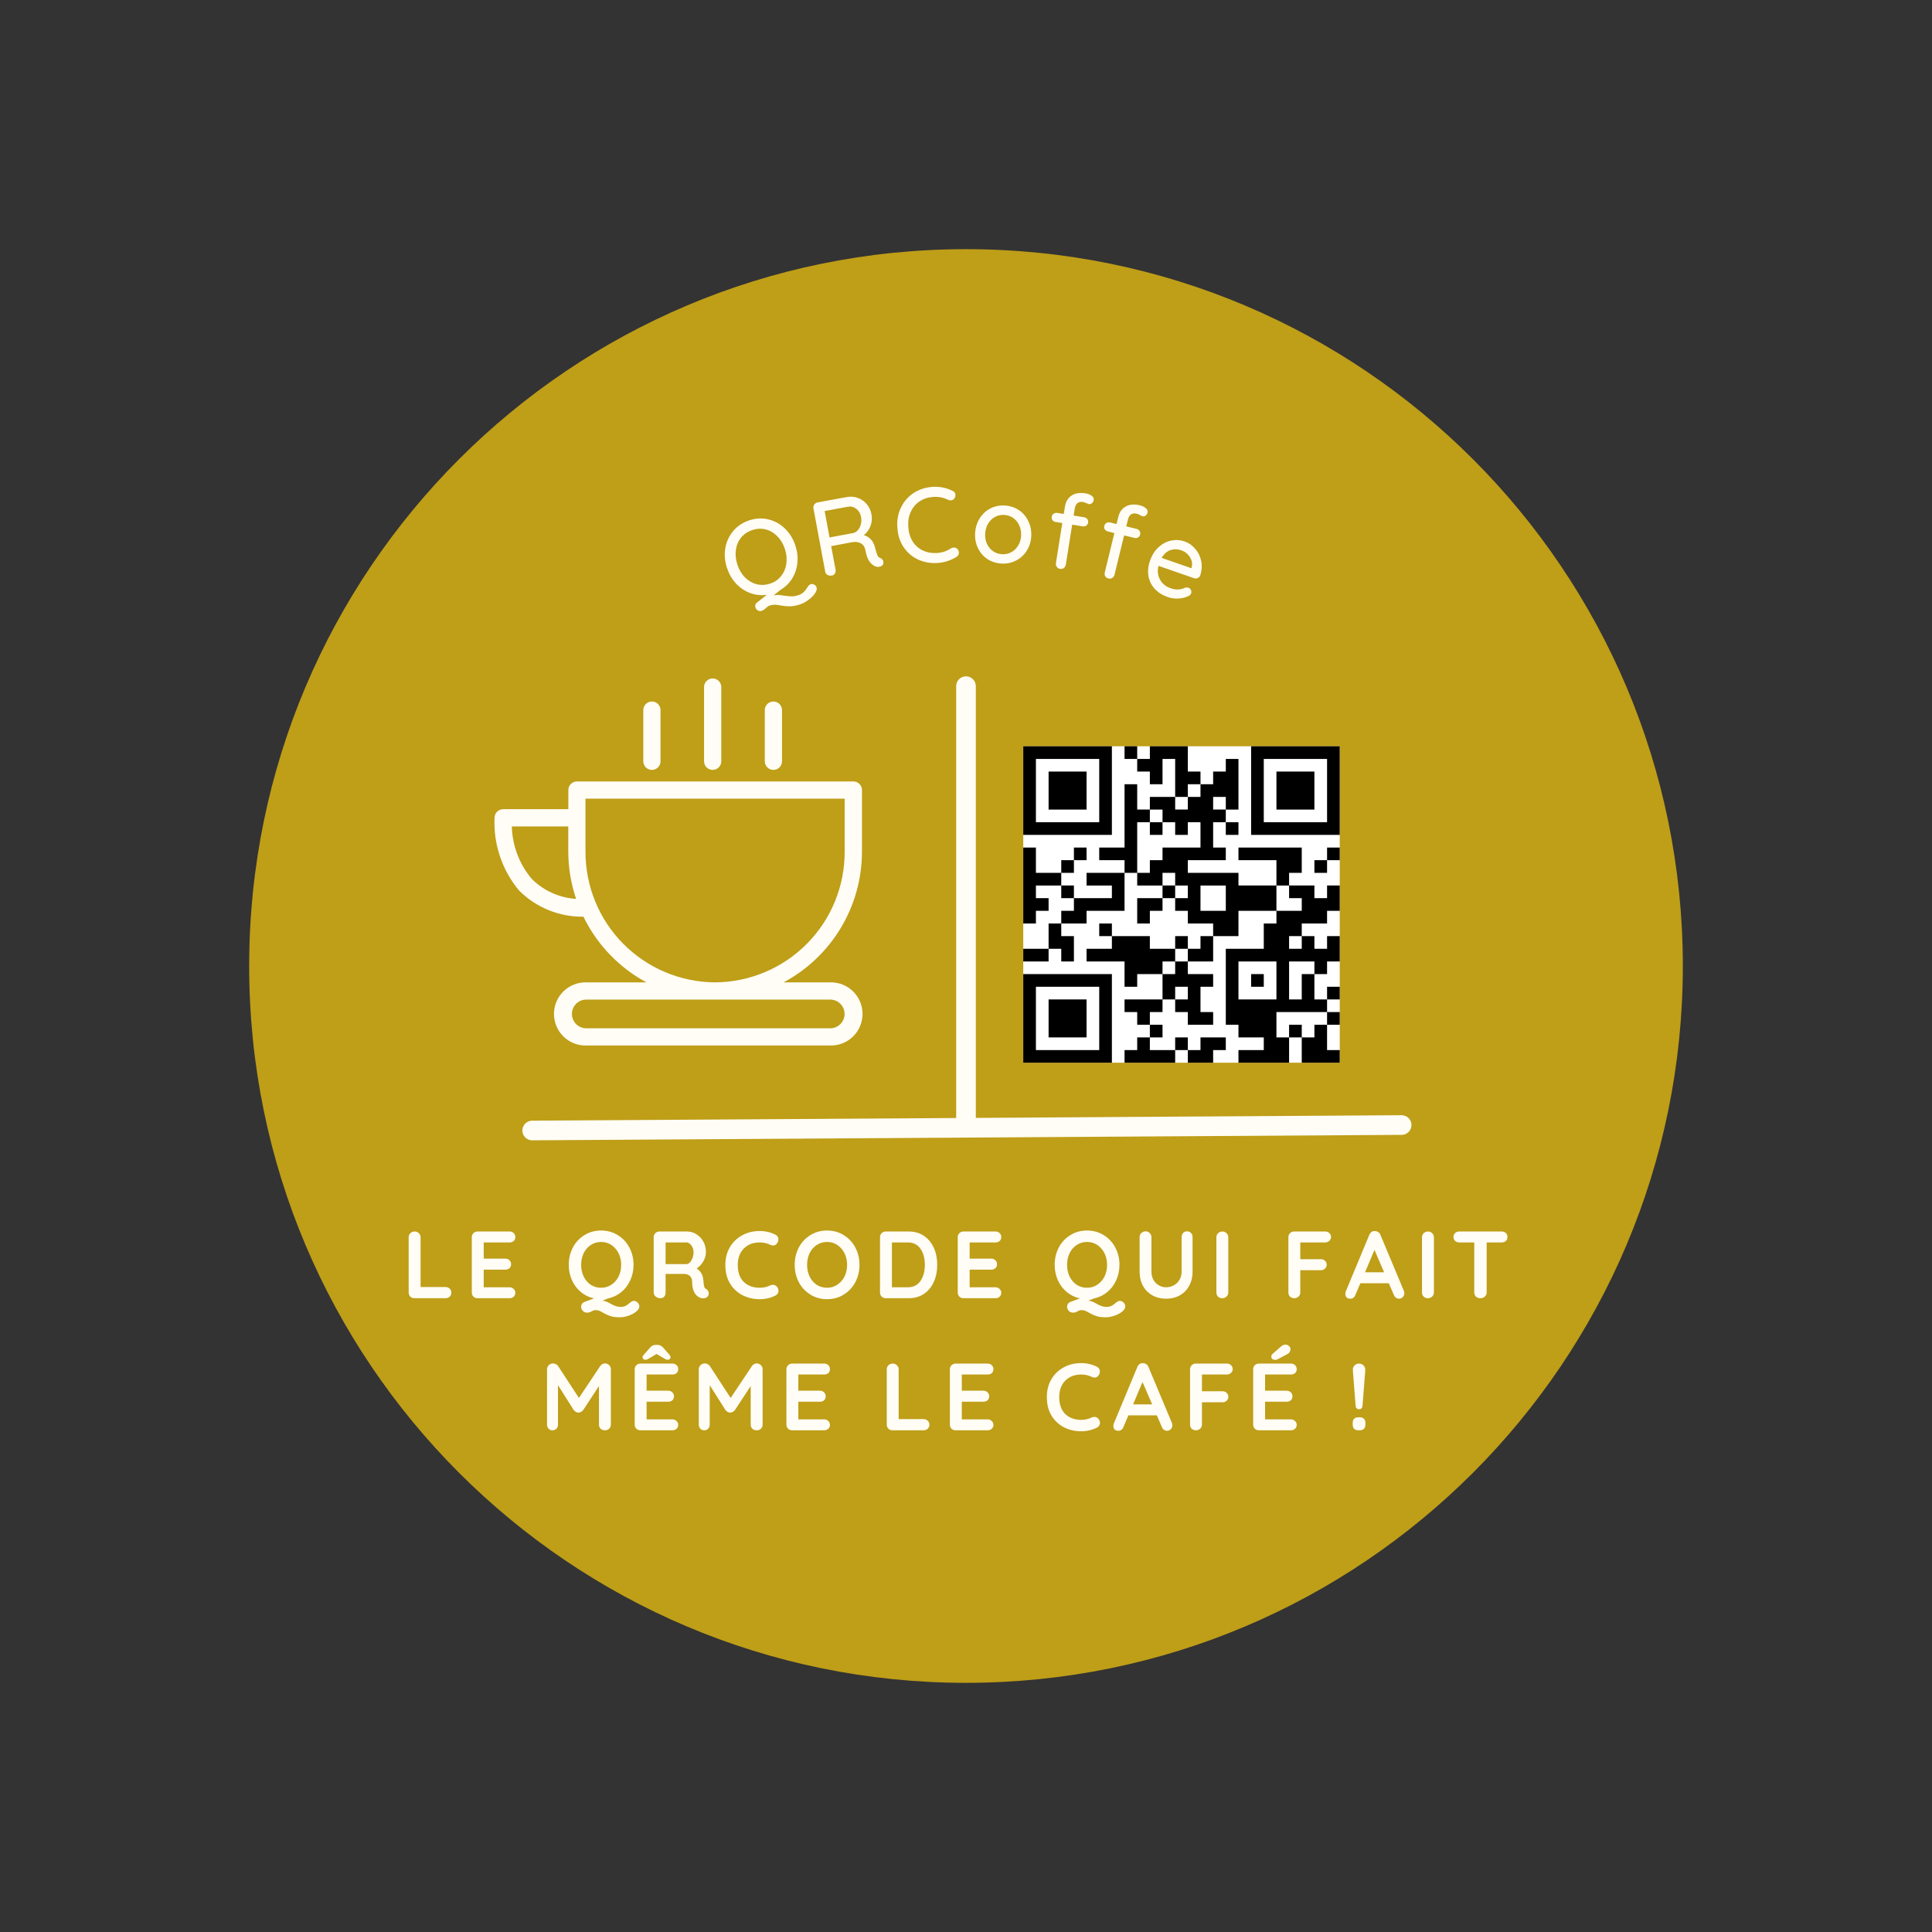 <svg xmlns="http://www.w3.org/2000/svg" xmlns:xlink="http://www.w3.org/1999/xlink" width="500" zoomAndPan="magnify" viewBox="0 0 375 375" height="500" preserveAspectRatio="xMidYMid meet" version="1.0"><rect x="0" y="0" width="375" height="375" fill="#333333" stroke="none"/><defs><g/><clipPath id="3042b2f76e"><path d="M 48.363 48.363 L 326.637 48.363 L 326.637 326.637 L 48.363 326.637 Z M 48.363 48.363 " clip-rule="nonzero"/></clipPath><clipPath id="b90edc851c"><path d="M 187.5 48.363 C 110.656 48.363 48.363 110.656 48.363 187.5 C 48.363 264.344 110.656 326.637 187.5 326.637 C 264.344 326.637 326.637 264.344 326.637 187.5 C 326.637 110.656 264.344 48.363 187.5 48.363 " clip-rule="nonzero"/></clipPath><clipPath id="417ed45343"><path d="M 95.633 151 L 167.633 151 L 167.633 203 L 95.633 203 Z M 95.633 151 " clip-rule="nonzero"/></clipPath><clipPath id="5aeee9d3c4"><path d="M 136 131.273 L 140 131.273 L 140 150 L 136 150 Z M 136 131.273 " clip-rule="nonzero"/></clipPath><clipPath id="4f611d9331"><path d="M 198.613 144.848 L 260.043 144.848 L 260.043 206.273 L 198.613 206.273 Z M 198.613 144.848 " clip-rule="nonzero"/></clipPath><clipPath id="c380ccd259"><path d="M 198.613 146 L 260.043 146 L 260.043 206 L 198.613 206 Z M 198.613 146 " clip-rule="nonzero"/></clipPath><clipPath id="329e8ffd40"><path d="M 198.613 144.848 L 260.043 144.848 L 260.043 206.273 L 198.613 206.273 Z M 198.613 144.848 " clip-rule="nonzero"/></clipPath></defs><g clip-path="url(#3042b2f76e)"><g clip-path="url(#b90edc851c)"><path fill="#bf9e18" d="M 48.363 48.363 L 326.637 48.363 L 326.637 326.637 L 48.363 326.637 Z M 48.363 48.363 " fill-opacity="1" fill-rule="nonzero"/></g></g><path stroke-linecap="round" transform="matrix(0, 0.954, -0.953, 0, 189.406, 131.276)" fill="none" stroke-linejoin="miter" d="M 2 2 L 89.938 2 " stroke="#fffdf5" stroke-width="4" stroke-opacity="1" stroke-miterlimit="4"/><path stroke-linecap="round" transform="matrix(0.955, -0.006, 0.006, 0.953, 101.385, 217.535)" fill="none" stroke-linejoin="miter" d="M 1.998 2.001 L 178.698 2 " stroke="#fffdf5" stroke-width="4" stroke-opacity="1" stroke-miterlimit="4"/><g clip-path="url(#417ed45343)"><path fill="#fffdf5" d="M 113.246 177.926 C 110.902 177.961 108.645 177.535 106.477 176.652 C 104.305 175.766 102.391 174.496 100.738 172.836 C 99.082 170.848 97.848 168.625 97.027 166.172 C 96.211 163.719 95.867 161.199 96 158.617 C 96.016 158.406 96.066 158.203 96.16 158.016 C 96.25 157.824 96.371 157.656 96.527 157.512 C 96.684 157.367 96.859 157.258 97.055 157.18 C 97.25 157.102 97.453 157.062 97.668 157.062 L 110.316 157.062 L 110.316 153.344 C 110.316 153.125 110.359 152.91 110.441 152.707 C 110.527 152.504 110.648 152.32 110.805 152.164 C 110.961 152.008 111.141 151.887 111.348 151.805 C 111.551 151.719 111.766 151.676 111.984 151.676 L 165.617 151.676 C 165.84 151.672 166.055 151.715 166.262 151.797 C 166.469 151.883 166.652 152 166.812 152.16 C 166.969 152.316 167.094 152.496 167.18 152.703 C 167.266 152.906 167.309 153.121 167.309 153.344 L 167.309 165.277 C 167.309 166.574 167.223 167.867 167.047 169.152 C 166.875 170.438 166.613 171.707 166.27 172.957 C 165.922 174.207 165.496 175.43 164.984 176.621 C 164.473 177.816 163.883 178.969 163.219 180.082 C 162.551 181.195 161.812 182.258 161 183.27 C 160.191 184.285 159.316 185.238 158.375 186.133 C 157.438 187.027 156.441 187.855 155.391 188.617 C 154.34 189.379 153.242 190.062 152.098 190.676 L 161.145 190.676 C 161.555 190.664 161.961 190.695 162.363 190.77 C 162.766 190.84 163.156 190.949 163.535 191.102 C 163.914 191.25 164.277 191.438 164.617 191.66 C 164.961 191.879 165.277 192.133 165.57 192.418 C 165.863 192.703 166.125 193.016 166.355 193.355 C 166.586 193.691 166.777 194.047 166.938 194.426 C 167.094 194.801 167.215 195.191 167.297 195.59 C 167.375 195.992 167.418 196.395 167.418 196.805 C 167.418 197.211 167.375 197.617 167.297 198.016 C 167.215 198.418 167.094 198.805 166.938 199.184 C 166.777 199.559 166.586 199.914 166.355 200.254 C 166.125 200.59 165.863 200.902 165.57 201.188 C 165.277 201.473 164.961 201.727 164.617 201.949 C 164.277 202.172 163.914 202.355 163.535 202.508 C 163.156 202.656 162.766 202.766 162.363 202.84 C 161.961 202.91 161.555 202.941 161.145 202.93 L 113.793 202.93 C 113.387 202.941 112.98 202.91 112.578 202.84 C 112.176 202.766 111.785 202.656 111.406 202.508 C 111.027 202.355 110.664 202.172 110.32 201.949 C 109.98 201.727 109.66 201.473 109.371 201.188 C 109.078 200.902 108.816 200.59 108.586 200.254 C 108.355 199.914 108.164 199.559 108.004 199.184 C 107.848 198.805 107.727 198.418 107.645 198.016 C 107.562 197.617 107.523 197.211 107.523 196.805 C 107.523 196.395 107.562 195.992 107.645 195.59 C 107.727 195.191 107.848 194.801 108.004 194.426 C 108.164 194.047 108.355 193.691 108.586 193.355 C 108.816 193.016 109.078 192.703 109.371 192.418 C 109.66 192.133 109.98 191.879 110.32 191.66 C 110.664 191.438 111.027 191.25 111.406 191.102 C 111.785 190.949 112.176 190.84 112.578 190.77 C 112.98 190.695 113.387 190.664 113.793 190.676 L 125.469 190.676 C 122.816 189.242 120.445 187.438 118.355 185.262 C 116.27 183.086 114.566 180.641 113.246 177.926 Z M 110.301 165.277 L 110.301 160.414 L 99.348 160.414 C 99.395 162.277 99.75 164.082 100.41 165.824 C 101.07 167.57 102.004 169.156 103.203 170.582 C 104.355 171.734 105.676 172.645 107.16 173.312 C 108.645 173.984 110.199 174.371 111.824 174.477 C 110.816 171.492 110.309 168.426 110.301 165.277 Z M 113.793 194.02 C 113.426 194.02 113.07 194.09 112.73 194.23 C 112.387 194.371 112.086 194.574 111.824 194.836 C 111.562 195.098 111.363 195.398 111.223 195.738 C 111.078 196.082 111.008 196.438 111.008 196.805 C 111.008 197.176 111.078 197.531 111.223 197.871 C 111.363 198.211 111.562 198.516 111.824 198.773 C 112.086 199.035 112.387 199.238 112.73 199.379 C 113.07 199.52 113.426 199.59 113.793 199.59 L 161.145 199.59 C 161.516 199.59 161.871 199.52 162.211 199.379 C 162.555 199.238 162.855 199.035 163.117 198.773 C 163.379 198.516 163.578 198.211 163.719 197.871 C 163.863 197.531 163.934 197.176 163.934 196.805 C 163.934 196.438 163.863 196.082 163.719 195.738 C 163.578 195.398 163.379 195.098 163.117 194.836 C 162.855 194.574 162.555 194.371 162.211 194.23 C 161.871 194.09 161.516 194.02 161.145 194.02 Z M 138.797 190.676 C 139.625 190.672 140.449 190.625 141.273 190.539 C 142.098 190.453 142.914 190.328 143.723 190.16 C 144.535 189.996 145.336 189.789 146.125 189.547 C 146.918 189.301 147.691 189.02 148.457 188.699 C 149.219 188.379 149.965 188.02 150.691 187.625 C 151.422 187.23 152.125 186.805 152.812 186.34 C 153.5 185.879 154.16 185.383 154.797 184.852 C 155.434 184.324 156.043 183.766 156.625 183.18 C 157.207 182.59 157.762 181.977 158.281 181.332 C 158.805 180.691 159.293 180.023 159.75 179.336 C 160.207 178.645 160.629 177.934 161.016 177.203 C 161.402 176.469 161.754 175.723 162.066 174.957 C 162.379 174.191 162.652 173.41 162.891 172.617 C 163.129 171.824 163.324 171.023 163.484 170.211 C 163.641 169.398 163.758 168.578 163.836 167.754 C 163.914 166.93 163.953 166.105 163.949 165.277 L 163.949 155.02 L 113.641 155.02 L 113.641 165.277 C 113.641 166.105 113.676 166.93 113.754 167.754 C 113.832 168.578 113.949 169.398 114.109 170.211 C 114.266 171.023 114.465 171.824 114.699 172.617 C 114.938 173.41 115.211 174.191 115.527 174.957 C 115.84 175.723 116.188 176.473 116.574 177.203 C 116.961 177.934 117.383 178.645 117.84 179.336 C 118.297 180.027 118.785 180.691 119.309 181.336 C 119.832 181.977 120.383 182.594 120.965 183.18 C 121.547 183.77 122.156 184.328 122.797 184.855 C 123.434 185.383 124.094 185.879 124.781 186.34 C 125.465 186.805 126.172 187.234 126.898 187.629 C 127.629 188.02 128.375 188.379 129.137 188.699 C 129.898 189.02 130.676 189.301 131.469 189.547 C 132.258 189.793 133.059 189.996 133.871 190.164 C 134.68 190.328 135.496 190.453 136.32 190.539 C 137.145 190.625 137.969 190.672 138.797 190.676 Z M 138.797 190.676 " fill-opacity="1" fill-rule="nonzero"/></g><g clip-path="url(#5aeee9d3c4)"><path fill="#fffdf5" d="M 138.328 149.438 C 138.105 149.438 137.891 149.395 137.688 149.309 C 137.484 149.223 137.301 149.102 137.145 148.945 C 136.988 148.789 136.867 148.609 136.785 148.402 C 136.699 148.199 136.656 147.984 136.656 147.766 L 136.656 133.289 C 136.664 133.074 136.715 132.867 136.805 132.672 C 136.895 132.477 137.016 132.305 137.172 132.152 C 137.328 132.004 137.504 131.891 137.703 131.809 C 137.906 131.73 138.113 131.691 138.328 131.691 C 138.543 131.691 138.75 131.73 138.953 131.809 C 139.152 131.891 139.328 132.004 139.484 132.152 C 139.641 132.305 139.762 132.477 139.852 132.672 C 139.941 132.867 139.992 133.074 140 133.289 L 140 147.773 C 140 147.996 139.957 148.207 139.871 148.41 C 139.785 148.613 139.664 148.793 139.508 148.949 C 139.352 149.105 139.168 149.227 138.965 149.312 C 138.762 149.395 138.547 149.438 138.328 149.438 Z M 138.328 149.438 " fill-opacity="1" fill-rule="nonzero"/></g><path fill="#fffdf5" d="M 150.117 149.438 C 149.898 149.438 149.684 149.395 149.48 149.309 C 149.273 149.227 149.094 149.105 148.938 148.949 C 148.777 148.789 148.656 148.609 148.574 148.406 C 148.488 148.199 148.445 147.984 148.445 147.766 L 148.445 137.762 C 148.453 137.547 148.504 137.34 148.594 137.145 C 148.684 136.949 148.805 136.777 148.961 136.625 C 149.117 136.477 149.293 136.363 149.492 136.281 C 149.695 136.203 149.902 136.16 150.117 136.16 C 150.332 136.16 150.539 136.203 150.742 136.281 C 150.941 136.363 151.117 136.477 151.273 136.625 C 151.43 136.777 151.551 136.949 151.641 137.145 C 151.73 137.34 151.781 137.547 151.789 137.762 L 151.789 147.773 C 151.789 147.996 151.746 148.207 151.66 148.41 C 151.574 148.613 151.453 148.793 151.297 148.949 C 151.141 149.105 150.961 149.227 150.758 149.309 C 150.551 149.395 150.34 149.438 150.117 149.438 Z M 150.117 149.438 " fill-opacity="1" fill-rule="nonzero"/><path fill="#fffdf5" d="M 126.535 149.438 C 126.312 149.438 126.098 149.395 125.895 149.309 C 125.691 149.223 125.508 149.102 125.352 148.945 C 125.195 148.789 125.074 148.609 124.992 148.402 C 124.906 148.199 124.863 147.984 124.863 147.766 L 124.863 137.762 C 124.875 137.547 124.922 137.34 125.012 137.145 C 125.102 136.949 125.223 136.777 125.379 136.625 C 125.535 136.477 125.711 136.363 125.914 136.281 C 126.113 136.203 126.32 136.16 126.535 136.16 C 126.75 136.16 126.961 136.203 127.16 136.281 C 127.359 136.363 127.539 136.477 127.691 136.625 C 127.848 136.777 127.973 136.949 128.059 137.145 C 128.148 137.34 128.199 137.547 128.207 137.762 L 128.207 147.773 C 128.207 147.996 128.164 148.207 128.078 148.41 C 127.992 148.613 127.871 148.793 127.715 148.949 C 127.559 149.105 127.375 149.227 127.172 149.312 C 126.969 149.395 126.754 149.438 126.535 149.438 Z M 126.535 149.438 " fill-opacity="1" fill-rule="nonzero"/><g fill="#fffdf5" fill-opacity="1"><g transform="translate(142.534, 117.406)"><g><path d="M 14.812 -4.016 C 15.031 -4.086 15.254 -4.062 15.484 -3.938 C 15.723 -3.812 15.879 -3.641 15.953 -3.422 C 16.066 -3.066 15.961 -2.664 15.641 -2.219 C 15.328 -1.77 14.898 -1.348 14.359 -0.953 C 13.828 -0.555 13.312 -0.273 12.812 -0.109 C 12.02 0.148 11.348 0.281 10.797 0.281 C 10.242 0.289 9.656 0.238 9.031 0.125 C 8.551 0.031 8.16 -0.02 7.859 -0.031 C 7.555 -0.039 7.227 0.008 6.875 0.125 C 6.727 0.176 6.594 0.242 6.469 0.328 C 6.352 0.422 6.238 0.52 6.125 0.625 C 5.863 0.883 5.594 1.062 5.312 1.156 C 5.062 1.238 4.816 1.211 4.578 1.078 C 4.336 0.953 4.18 0.77 4.109 0.531 C 3.973 0.125 4.062 -0.195 4.375 -0.438 L 6.312 -1.953 C 5.188 -1.797 4.102 -1.91 3.062 -2.297 C 2.031 -2.68 1.117 -3.297 0.328 -4.141 C -0.453 -4.984 -1.035 -5.988 -1.422 -7.156 C -1.859 -8.469 -1.969 -9.754 -1.75 -11.016 C -1.531 -12.273 -1.02 -13.379 -0.219 -14.328 C 0.57 -15.285 1.609 -15.977 2.891 -16.406 C 4.148 -16.82 5.391 -16.883 6.609 -16.594 C 7.828 -16.301 8.895 -15.711 9.812 -14.828 C 10.727 -13.941 11.406 -12.844 11.844 -11.531 C 12.227 -10.375 12.359 -9.238 12.234 -8.125 C 12.117 -7.008 11.773 -5.992 11.203 -5.078 C 10.629 -4.172 9.867 -3.441 8.922 -2.891 L 7.625 -1.844 C 7.957 -1.914 8.273 -1.941 8.578 -1.922 C 8.891 -1.898 9.266 -1.852 9.703 -1.781 C 10.242 -1.707 10.711 -1.664 11.109 -1.656 C 11.504 -1.645 11.914 -1.711 12.344 -1.859 C 12.727 -1.973 13.039 -2.129 13.281 -2.328 C 13.531 -2.523 13.742 -2.758 13.922 -3.031 C 13.992 -3.133 14.082 -3.266 14.188 -3.422 C 14.289 -3.578 14.391 -3.703 14.484 -3.797 C 14.578 -3.898 14.688 -3.973 14.812 -4.016 Z M 0.594 -7.812 C 0.914 -6.832 1.398 -6.008 2.047 -5.344 C 2.703 -4.688 3.457 -4.242 4.312 -4.016 C 5.164 -3.797 6.039 -3.832 6.938 -4.125 C 7.82 -4.414 8.535 -4.906 9.078 -5.594 C 9.629 -6.281 9.969 -7.082 10.094 -8 C 10.227 -8.926 10.133 -9.879 9.812 -10.859 C 9.488 -11.836 9 -12.656 8.344 -13.312 C 7.695 -13.977 6.953 -14.422 6.109 -14.641 C 5.266 -14.859 4.398 -14.82 3.516 -14.531 C 2.617 -14.238 1.891 -13.754 1.328 -13.078 C 0.773 -12.398 0.43 -11.598 0.297 -10.672 C 0.172 -9.754 0.27 -8.801 0.594 -7.812 Z M 0.594 -7.812 "/></g></g></g><g fill="#fffdf5" fill-opacity="1"><g transform="translate(158.655, 112.239)"><g><path d="M 12.203 -3.938 C 12.359 -3.875 12.488 -3.781 12.594 -3.656 C 12.695 -3.531 12.766 -3.391 12.797 -3.234 C 12.848 -2.953 12.797 -2.723 12.641 -2.547 C 12.484 -2.379 12.281 -2.273 12.031 -2.234 C 11.77 -2.18 11.539 -2.195 11.344 -2.281 C 10.895 -2.426 10.492 -2.734 10.141 -3.203 C 9.785 -3.672 9.516 -4.398 9.328 -5.391 C 9.203 -6.066 8.906 -6.531 8.438 -6.781 C 7.969 -7.039 7.41 -7.113 6.766 -7 L 2.672 -6.234 L 3.531 -1.656 C 3.57 -1.375 3.523 -1.125 3.391 -0.906 C 3.266 -0.695 3.078 -0.57 2.828 -0.531 C 2.504 -0.469 2.211 -0.508 1.953 -0.656 C 1.703 -0.801 1.555 -1.008 1.516 -1.281 L -0.766 -13.562 C -0.816 -13.82 -0.766 -14.066 -0.609 -14.297 C -0.453 -14.523 -0.242 -14.664 0.016 -14.719 L 5.734 -15.766 C 6.461 -15.898 7.164 -15.844 7.844 -15.594 C 8.52 -15.352 9.098 -14.953 9.578 -14.391 C 10.055 -13.828 10.363 -13.156 10.5 -12.375 C 10.645 -11.613 10.578 -10.863 10.297 -10.125 C 10.016 -9.395 9.586 -8.812 9.016 -8.375 C 9.566 -8.207 10.031 -7.922 10.406 -7.516 C 10.781 -7.117 11.035 -6.613 11.172 -6 C 11.379 -5.238 11.539 -4.723 11.656 -4.453 C 11.77 -4.191 11.953 -4.02 12.203 -3.938 Z M 6.984 -8.781 C 7.316 -8.863 7.613 -9.055 7.875 -9.359 C 8.133 -9.66 8.32 -10.035 8.438 -10.484 C 8.551 -10.93 8.562 -11.41 8.469 -11.922 C 8.352 -12.566 8.051 -13.082 7.562 -13.469 C 7.07 -13.852 6.539 -13.992 5.969 -13.891 L 1.406 -13.047 L 2.359 -7.922 Z M 6.984 -8.781 "/></g></g></g><g fill="#fffdf5" fill-opacity="1"><g transform="translate(173.699, 109.557)"><g><path d="M 11.203 -14.281 C 11.547 -14.133 11.727 -13.875 11.75 -13.5 C 11.758 -13.258 11.691 -13.031 11.547 -12.812 C 11.391 -12.582 11.172 -12.457 10.891 -12.438 C 10.691 -12.426 10.5 -12.461 10.312 -12.547 C 9.438 -12.984 8.504 -13.172 7.516 -13.109 C 6.484 -13.047 5.586 -12.766 4.828 -12.266 C 4.066 -11.766 3.488 -11.086 3.094 -10.234 C 2.695 -9.391 2.531 -8.441 2.594 -7.391 C 2.656 -6.242 2.938 -5.27 3.438 -4.469 C 3.945 -3.676 4.613 -3.086 5.438 -2.703 C 6.258 -2.316 7.164 -2.156 8.156 -2.219 C 9.176 -2.281 10.082 -2.582 10.875 -3.125 C 11.031 -3.219 11.203 -3.27 11.391 -3.281 C 11.691 -3.301 11.945 -3.195 12.156 -2.969 C 12.32 -2.77 12.41 -2.555 12.422 -2.328 C 12.43 -2.16 12.395 -2 12.312 -1.844 C 12.238 -1.695 12.129 -1.578 11.984 -1.484 C 11.461 -1.148 10.875 -0.875 10.219 -0.656 C 9.562 -0.445 8.91 -0.32 8.266 -0.281 C 6.93 -0.195 5.688 -0.414 4.531 -0.938 C 3.375 -1.469 2.426 -2.273 1.688 -3.359 C 0.957 -4.441 0.551 -5.742 0.469 -7.266 C 0.383 -8.648 0.629 -9.926 1.203 -11.094 C 1.773 -12.258 2.598 -13.191 3.672 -13.891 C 4.754 -14.586 5.992 -14.977 7.391 -15.062 C 8.723 -15.133 9.992 -14.875 11.203 -14.281 Z M 11.203 -14.281 "/></g></g></g><g fill="#fffdf5" fill-opacity="1"><g transform="translate(188.133, 108.806)"><g><path d="M 12.031 -4.688 C 11.969 -3.625 11.664 -2.68 11.125 -1.859 C 10.594 -1.035 9.895 -0.41 9.031 0.016 C 8.164 0.453 7.234 0.641 6.234 0.578 C 5.223 0.516 4.316 0.223 3.516 -0.297 C 2.723 -0.828 2.113 -1.535 1.688 -2.422 C 1.258 -3.305 1.078 -4.281 1.141 -5.344 C 1.203 -6.414 1.5 -7.367 2.031 -8.203 C 2.562 -9.047 3.254 -9.688 4.109 -10.125 C 4.973 -10.562 5.91 -10.75 6.922 -10.688 C 7.922 -10.625 8.82 -10.328 9.625 -9.797 C 10.426 -9.266 11.039 -8.547 11.469 -7.641 C 11.906 -6.742 12.094 -5.758 12.031 -4.688 Z M 10.062 -4.812 C 10.102 -5.562 9.984 -6.234 9.703 -6.828 C 9.43 -7.43 9.039 -7.91 8.531 -8.266 C 8.031 -8.617 7.457 -8.816 6.812 -8.859 C 6.156 -8.898 5.555 -8.773 5.016 -8.484 C 4.473 -8.191 4.023 -7.758 3.672 -7.188 C 3.328 -6.625 3.133 -5.969 3.094 -5.219 C 3.051 -4.488 3.164 -3.828 3.438 -3.234 C 3.719 -2.648 4.109 -2.18 4.609 -1.828 C 5.109 -1.473 5.688 -1.273 6.344 -1.234 C 6.988 -1.191 7.582 -1.316 8.125 -1.609 C 8.676 -1.898 9.125 -2.32 9.469 -2.875 C 9.82 -3.438 10.02 -4.082 10.062 -4.812 Z M 10.062 -4.812 "/></g></g></g><g fill="#fffdf5" fill-opacity="1"><g transform="translate(202.016, 109.819)"><g><path d="M 8.141 -12.391 C 7.691 -12.453 7.336 -12.363 7.078 -12.125 C 6.828 -11.895 6.672 -11.578 6.609 -11.172 L 6.375 -9.75 L 8.406 -9.422 C 8.676 -9.379 8.883 -9.258 9.031 -9.062 C 9.176 -8.875 9.227 -8.648 9.188 -8.391 C 9.145 -8.141 9.023 -7.941 8.828 -7.797 C 8.629 -7.66 8.395 -7.613 8.125 -7.656 L 6.094 -7.984 L 4.859 -0.219 C 4.816 0.039 4.691 0.254 4.484 0.422 C 4.273 0.586 4.023 0.645 3.734 0.594 C 3.453 0.551 3.238 0.414 3.094 0.188 C 2.945 -0.031 2.895 -0.27 2.938 -0.531 L 4.172 -8.297 L 2.906 -8.5 C 2.645 -8.531 2.438 -8.645 2.281 -8.844 C 2.133 -9.039 2.082 -9.266 2.125 -9.516 C 2.164 -9.773 2.285 -9.973 2.484 -10.109 C 2.691 -10.242 2.926 -10.297 3.188 -10.266 L 4.453 -10.062 L 4.688 -11.484 C 4.844 -12.441 5.27 -13.156 5.969 -13.625 C 6.664 -14.094 7.57 -14.238 8.688 -14.062 C 9.145 -13.988 9.535 -13.836 9.859 -13.609 C 10.191 -13.379 10.328 -13.098 10.266 -12.766 C 10.223 -12.492 10.109 -12.285 9.922 -12.141 C 9.742 -11.992 9.547 -11.938 9.328 -11.969 C 9.273 -11.977 9.129 -12.035 8.891 -12.141 C 8.609 -12.266 8.359 -12.348 8.141 -12.391 Z M 8.141 -12.391 "/></g></g></g><g fill="#fffdf5" fill-opacity="1"><g transform="translate(211.467, 111.39)"><g><path d="M 9.125 -11.688 C 8.676 -11.789 8.312 -11.734 8.031 -11.516 C 7.758 -11.305 7.578 -11.004 7.484 -10.609 L 7.141 -9.219 L 9.141 -8.734 C 9.41 -8.66 9.609 -8.52 9.734 -8.312 C 9.859 -8.113 9.891 -7.883 9.828 -7.625 C 9.766 -7.375 9.629 -7.188 9.422 -7.062 C 9.223 -6.938 8.988 -6.91 8.719 -6.984 L 6.719 -7.469 L 4.859 0.172 C 4.797 0.43 4.648 0.633 4.422 0.781 C 4.203 0.926 3.953 0.961 3.672 0.891 C 3.398 0.828 3.195 0.68 3.062 0.453 C 2.938 0.223 2.906 -0.02 2.969 -0.281 L 4.828 -7.922 L 3.578 -8.234 C 3.328 -8.297 3.129 -8.426 2.984 -8.625 C 2.848 -8.832 2.812 -9.062 2.875 -9.312 C 2.938 -9.57 3.078 -9.766 3.297 -9.891 C 3.516 -10.016 3.75 -10.047 4 -9.984 L 5.25 -9.672 L 5.594 -11.062 C 5.82 -12 6.305 -12.672 7.047 -13.078 C 7.785 -13.492 8.695 -13.57 9.781 -13.312 C 10.238 -13.195 10.617 -13.016 10.922 -12.766 C 11.234 -12.516 11.348 -12.223 11.266 -11.891 C 11.203 -11.629 11.07 -11.43 10.875 -11.297 C 10.676 -11.172 10.473 -11.133 10.266 -11.188 C 10.211 -11.195 10.078 -11.266 9.859 -11.391 C 9.578 -11.535 9.332 -11.633 9.125 -11.688 Z M 9.125 -11.688 "/></g></g></g><g fill="#fffdf5" fill-opacity="1"><g transform="translate(220.692, 113.614)"><g><path d="M 12.266 -1.906 C 12.172 -1.676 12.004 -1.508 11.766 -1.406 C 11.535 -1.312 11.301 -1.305 11.062 -1.391 L 4.172 -3.781 C 3.93 -2.789 4.031 -1.898 4.469 -1.109 C 4.906 -0.316 5.578 0.234 6.484 0.547 C 7.109 0.766 7.645 0.848 8.094 0.797 C 8.551 0.754 8.973 0.641 9.359 0.453 C 9.598 0.398 9.812 0.41 10 0.484 C 10.219 0.555 10.375 0.695 10.469 0.906 C 10.57 1.113 10.586 1.32 10.516 1.531 C 10.422 1.812 10.207 2.008 9.875 2.125 C 9.363 2.375 8.75 2.52 8.031 2.562 C 7.32 2.602 6.641 2.508 5.984 2.281 C 4.93 1.914 4.078 1.375 3.422 0.656 C 2.773 -0.062 2.375 -0.891 2.219 -1.828 C 2.062 -2.773 2.16 -3.75 2.516 -4.75 C 2.891 -5.844 3.441 -6.723 4.172 -7.391 C 4.91 -8.066 5.723 -8.5 6.609 -8.688 C 7.504 -8.875 8.375 -8.82 9.219 -8.531 C 10.051 -8.238 10.754 -7.75 11.328 -7.062 C 11.91 -6.383 12.289 -5.586 12.469 -4.672 C 12.645 -3.766 12.578 -2.844 12.266 -1.906 Z M 8.609 -6.797 C 7.879 -7.047 7.176 -7.062 6.5 -6.844 C 5.832 -6.625 5.258 -6.117 4.781 -5.328 L 10.547 -3.328 L 10.609 -3.469 C 10.785 -4.176 10.672 -4.848 10.266 -5.484 C 9.859 -6.117 9.305 -6.555 8.609 -6.797 Z M 8.609 -6.797 "/></g></g></g><g fill="#fffdf5" fill-opacity="1"><g transform="translate(77.932, 251.984)"><g><path d="M 8.531 -2.172 C 8.852 -2.172 9.125 -2.066 9.344 -1.859 C 9.562 -1.66 9.672 -1.398 9.672 -1.078 C 9.672 -0.766 9.562 -0.504 9.344 -0.297 C 9.125 -0.098 8.852 0 8.531 0 L 2.516 0 C 2.191 0 1.922 -0.102 1.703 -0.312 C 1.492 -0.531 1.391 -0.801 1.391 -1.125 L 1.391 -11.828 C 1.391 -12.148 1.5 -12.414 1.719 -12.625 C 1.945 -12.844 2.234 -12.953 2.578 -12.953 C 2.879 -12.953 3.141 -12.844 3.359 -12.625 C 3.586 -12.414 3.703 -12.148 3.703 -11.828 L 3.703 -2.172 Z M 8.531 -2.172 "/></g></g></g><g fill="#fffdf5" fill-opacity="1"><g transform="translate(90.186, 251.984)"><g><path d="M 8.719 -2.125 C 9.039 -2.125 9.305 -2.016 9.516 -1.797 C 9.734 -1.586 9.844 -1.344 9.844 -1.062 C 9.844 -0.75 9.734 -0.492 9.516 -0.297 C 9.305 -0.098 9.039 0 8.719 0 L 2.516 0 C 2.191 0 1.922 -0.102 1.703 -0.312 C 1.492 -0.531 1.391 -0.801 1.391 -1.125 L 1.391 -11.828 C 1.391 -12.148 1.492 -12.414 1.703 -12.625 C 1.922 -12.844 2.191 -12.953 2.516 -12.953 L 8.719 -12.953 C 9.039 -12.953 9.305 -12.848 9.516 -12.641 C 9.734 -12.441 9.844 -12.188 9.844 -11.875 C 9.844 -11.562 9.738 -11.305 9.531 -11.109 C 9.32 -10.922 9.051 -10.828 8.719 -10.828 L 3.703 -10.828 L 3.703 -7.688 L 7.891 -7.688 C 8.211 -7.688 8.477 -7.582 8.688 -7.375 C 8.906 -7.176 9.016 -6.914 9.016 -6.594 C 9.016 -6.281 8.91 -6.023 8.703 -5.828 C 8.492 -5.641 8.223 -5.547 7.891 -5.547 L 3.703 -5.547 L 3.703 -2.125 Z M 8.719 -2.125 "/></g></g></g><g fill="#fffdf5" fill-opacity="1"><g transform="translate(102.626, 251.984)"><g/></g></g><g fill="#fffdf5" fill-opacity="1"><g transform="translate(109.661, 251.984)"><g><path d="M 13.391 0.516 C 13.648 0.516 13.891 0.625 14.109 0.844 C 14.328 1.07 14.438 1.32 14.438 1.594 C 14.438 1.945 14.227 2.285 13.812 2.609 C 13.406 2.941 12.898 3.207 12.297 3.406 C 11.703 3.602 11.172 3.703 10.703 3.703 C 9.91 3.703 9.281 3.625 8.812 3.469 C 8.352 3.312 7.891 3.098 7.422 2.828 C 7.117 2.648 6.867 2.52 6.672 2.438 C 6.473 2.352 6.238 2.312 5.969 2.312 C 5.812 2.312 5.68 2.328 5.578 2.359 C 5.484 2.398 5.359 2.457 5.203 2.531 C 5.047 2.625 4.898 2.691 4.766 2.734 C 4.629 2.773 4.453 2.797 4.234 2.797 C 3.941 2.797 3.688 2.68 3.469 2.453 C 3.25 2.223 3.141 1.969 3.141 1.688 C 3.141 1.207 3.359 0.883 3.797 0.719 L 5.625 0.031 C 4.664 -0.176 3.816 -0.586 3.078 -1.203 C 2.336 -1.828 1.758 -2.598 1.344 -3.516 C 0.938 -4.43 0.734 -5.422 0.734 -6.484 C 0.734 -7.703 1 -8.82 1.531 -9.844 C 2.07 -10.863 2.82 -11.664 3.781 -12.25 C 4.738 -12.844 5.816 -13.141 7.016 -13.141 C 8.211 -13.141 9.289 -12.844 10.25 -12.25 C 11.207 -11.664 11.957 -10.863 12.5 -9.844 C 13.039 -8.82 13.312 -7.703 13.312 -6.484 C 13.312 -5.422 13.102 -4.43 12.688 -3.516 C 12.281 -2.598 11.703 -1.828 10.953 -1.203 C 10.203 -0.586 9.348 -0.176 8.391 0.031 L 7.266 0.469 C 7.547 0.5 7.805 0.562 8.047 0.656 C 8.285 0.758 8.562 0.898 8.875 1.078 C 9.25 1.285 9.578 1.438 9.859 1.531 C 10.148 1.633 10.473 1.688 10.828 1.688 C 11.141 1.688 11.406 1.641 11.625 1.547 C 11.852 1.453 12.07 1.316 12.281 1.141 C 12.352 1.086 12.461 1 12.609 0.875 C 12.754 0.758 12.891 0.672 13.016 0.609 C 13.141 0.547 13.266 0.516 13.391 0.516 Z M 3.141 -6.484 C 3.141 -5.648 3.301 -4.895 3.625 -4.219 C 3.957 -3.539 4.414 -3.004 5 -2.609 C 5.594 -2.223 6.266 -2.031 7.016 -2.031 C 7.754 -2.031 8.422 -2.227 9.016 -2.625 C 9.609 -3.02 10.07 -3.551 10.406 -4.219 C 10.738 -4.895 10.906 -5.648 10.906 -6.484 C 10.906 -7.305 10.738 -8.051 10.406 -8.719 C 10.07 -9.395 9.609 -9.93 9.016 -10.328 C 8.422 -10.723 7.754 -10.922 7.016 -10.922 C 6.266 -10.922 5.594 -10.723 5 -10.328 C 4.414 -9.941 3.957 -9.41 3.625 -8.734 C 3.301 -8.055 3.141 -7.305 3.141 -6.484 Z M 3.141 -6.484 "/></g></g></g><g fill="#fffdf5" fill-opacity="1"><g transform="translate(125.489, 251.984)"><g><path d="M 11.547 -1.812 C 11.711 -1.719 11.844 -1.586 11.938 -1.422 C 12.031 -1.266 12.078 -1.098 12.078 -0.922 C 12.078 -0.703 12 -0.5 11.844 -0.312 C 11.664 -0.094 11.383 0.016 11 0.016 C 10.695 0.016 10.426 -0.051 10.188 -0.188 C 9.289 -0.688 8.844 -1.719 8.844 -3.281 C 8.844 -3.719 8.695 -4.066 8.406 -4.328 C 8.125 -4.586 7.711 -4.719 7.172 -4.719 L 3.703 -4.719 L 3.703 -1.125 C 3.703 -0.789 3.613 -0.52 3.438 -0.312 C 3.258 -0.102 3.02 0 2.719 0 C 2.363 0 2.051 -0.102 1.781 -0.312 C 1.52 -0.531 1.391 -0.801 1.391 -1.125 L 1.391 -11.828 C 1.391 -12.148 1.492 -12.414 1.703 -12.625 C 1.922 -12.844 2.191 -12.953 2.516 -12.953 L 7.844 -12.953 C 8.488 -12.953 9.094 -12.781 9.656 -12.438 C 10.227 -12.094 10.68 -11.617 11.016 -11.016 C 11.359 -10.41 11.531 -9.734 11.531 -8.984 C 11.531 -8.359 11.363 -7.754 11.031 -7.172 C 10.695 -6.586 10.266 -6.125 9.734 -5.781 C 10.516 -5.238 10.941 -4.508 11.016 -3.594 C 11.055 -3.395 11.078 -3.203 11.078 -3.016 C 11.117 -2.629 11.164 -2.352 11.219 -2.188 C 11.27 -2.02 11.379 -1.895 11.547 -1.812 Z M 7.766 -6.625 C 7.984 -6.625 8.195 -6.727 8.406 -6.938 C 8.613 -7.156 8.785 -7.438 8.922 -7.781 C 9.055 -8.133 9.125 -8.516 9.125 -8.922 C 9.125 -9.266 9.055 -9.582 8.922 -9.875 C 8.785 -10.164 8.613 -10.395 8.406 -10.562 C 8.195 -10.738 7.984 -10.828 7.766 -10.828 L 3.703 -10.828 L 3.703 -6.625 Z M 7.766 -6.625 "/></g></g></g><g fill="#fffdf5" fill-opacity="1"><g transform="translate(140.057, 251.984)"><g><path d="M 10.469 -12.328 C 10.844 -12.129 11.031 -11.816 11.031 -11.391 C 11.031 -11.129 10.938 -10.875 10.75 -10.625 C 10.562 -10.363 10.312 -10.234 10 -10.234 C 9.789 -10.234 9.582 -10.289 9.375 -10.406 C 8.77 -10.688 8.113 -10.828 7.406 -10.828 C 6.539 -10.828 5.785 -10.645 5.141 -10.281 C 4.504 -9.914 4.008 -9.406 3.656 -8.75 C 3.312 -8.094 3.141 -7.336 3.141 -6.484 C 3.141 -5.023 3.531 -3.914 4.312 -3.156 C 5.102 -2.406 6.133 -2.031 7.406 -2.031 C 8.156 -2.031 8.812 -2.176 9.375 -2.469 C 9.594 -2.562 9.789 -2.609 9.969 -2.609 C 10.281 -2.609 10.551 -2.473 10.781 -2.203 C 10.957 -1.961 11.047 -1.707 11.047 -1.438 C 11.047 -1.238 10.992 -1.062 10.891 -0.906 C 10.797 -0.75 10.66 -0.625 10.484 -0.531 C 9.516 -0.051 8.488 0.188 7.406 0.188 C 6.195 0.188 5.086 -0.066 4.078 -0.578 C 3.066 -1.098 2.254 -1.852 1.641 -2.844 C 1.035 -3.844 0.734 -5.055 0.734 -6.484 C 0.734 -7.742 1.02 -8.875 1.594 -9.875 C 2.176 -10.875 2.973 -11.648 3.984 -12.203 C 4.992 -12.766 6.133 -13.047 7.406 -13.047 C 8.5 -13.047 9.52 -12.805 10.469 -12.328 Z M 10.469 -12.328 "/></g></g></g><g fill="#fffdf5" fill-opacity="1"><g transform="translate(153.515, 251.984)"><g><path d="M 13.312 -6.484 C 13.312 -5.254 13.039 -4.129 12.5 -3.109 C 11.957 -2.098 11.207 -1.297 10.25 -0.703 C 9.289 -0.109 8.211 0.188 7.016 0.188 C 5.816 0.188 4.738 -0.109 3.781 -0.703 C 2.82 -1.297 2.07 -2.098 1.531 -3.109 C 1 -4.129 0.734 -5.254 0.734 -6.484 C 0.734 -7.703 1 -8.82 1.531 -9.844 C 2.07 -10.863 2.82 -11.664 3.781 -12.25 C 4.738 -12.844 5.816 -13.141 7.016 -13.141 C 8.211 -13.141 9.289 -12.844 10.25 -12.25 C 11.207 -11.664 11.957 -10.863 12.5 -9.844 C 13.039 -8.82 13.312 -7.703 13.312 -6.484 Z M 10.906 -6.484 C 10.906 -7.305 10.738 -8.051 10.406 -8.719 C 10.07 -9.395 9.609 -9.93 9.016 -10.328 C 8.422 -10.723 7.754 -10.922 7.016 -10.922 C 6.266 -10.922 5.594 -10.723 5 -10.328 C 4.414 -9.941 3.957 -9.41 3.625 -8.734 C 3.301 -8.055 3.141 -7.305 3.141 -6.484 C 3.141 -5.648 3.301 -4.895 3.625 -4.219 C 3.957 -3.539 4.414 -3.004 5 -2.609 C 5.594 -2.223 6.266 -2.031 7.016 -2.031 C 7.754 -2.031 8.422 -2.227 9.016 -2.625 C 9.609 -3.02 10.07 -3.551 10.406 -4.219 C 10.738 -4.895 10.906 -5.648 10.906 -6.484 Z M 10.906 -6.484 "/></g></g></g><g fill="#fffdf5" fill-opacity="1"><g transform="translate(169.417, 251.984)"><g><path d="M 6.938 -12.953 C 8.102 -12.953 9.102 -12.664 9.938 -12.094 C 10.77 -11.52 11.406 -10.742 11.844 -9.766 C 12.281 -8.785 12.5 -7.691 12.5 -6.484 C 12.5 -5.273 12.281 -4.176 11.844 -3.188 C 11.406 -2.207 10.77 -1.43 9.938 -0.859 C 9.102 -0.285 8.102 0 6.938 0 L 2.516 0 C 2.191 0 1.922 -0.102 1.703 -0.312 C 1.492 -0.531 1.391 -0.801 1.391 -1.125 L 1.391 -11.828 C 1.391 -12.148 1.492 -12.414 1.703 -12.625 C 1.922 -12.844 2.191 -12.953 2.516 -12.953 Z M 6.766 -2.125 C 7.867 -2.125 8.695 -2.535 9.25 -3.359 C 9.812 -4.18 10.094 -5.223 10.094 -6.484 C 10.094 -7.742 9.812 -8.781 9.25 -9.594 C 8.688 -10.414 7.859 -10.828 6.766 -10.828 L 3.703 -10.828 L 3.703 -2.125 Z M 6.766 -2.125 "/></g></g></g><g fill="#fffdf5" fill-opacity="1"><g transform="translate(184.504, 251.984)"><g><path d="M 8.719 -2.125 C 9.039 -2.125 9.305 -2.016 9.516 -1.797 C 9.734 -1.586 9.844 -1.344 9.844 -1.062 C 9.844 -0.75 9.734 -0.492 9.516 -0.297 C 9.305 -0.098 9.039 0 8.719 0 L 2.516 0 C 2.191 0 1.922 -0.102 1.703 -0.312 C 1.492 -0.531 1.391 -0.801 1.391 -1.125 L 1.391 -11.828 C 1.391 -12.148 1.492 -12.414 1.703 -12.625 C 1.922 -12.844 2.191 -12.953 2.516 -12.953 L 8.719 -12.953 C 9.039 -12.953 9.305 -12.848 9.516 -12.641 C 9.734 -12.441 9.844 -12.188 9.844 -11.875 C 9.844 -11.562 9.738 -11.305 9.531 -11.109 C 9.32 -10.922 9.051 -10.828 8.719 -10.828 L 3.703 -10.828 L 3.703 -7.688 L 7.891 -7.688 C 8.211 -7.688 8.477 -7.582 8.688 -7.375 C 8.906 -7.176 9.016 -6.914 9.016 -6.594 C 9.016 -6.281 8.91 -6.023 8.703 -5.828 C 8.492 -5.641 8.223 -5.547 7.891 -5.547 L 3.703 -5.547 L 3.703 -2.125 Z M 8.719 -2.125 "/></g></g></g><g fill="#fffdf5" fill-opacity="1"><g transform="translate(196.944, 251.984)"><g/></g></g><g fill="#fffdf5" fill-opacity="1"><g transform="translate(203.978, 251.984)"><g><path d="M 13.391 0.516 C 13.648 0.516 13.891 0.625 14.109 0.844 C 14.328 1.07 14.438 1.32 14.438 1.594 C 14.438 1.945 14.227 2.285 13.812 2.609 C 13.406 2.941 12.898 3.207 12.297 3.406 C 11.703 3.602 11.172 3.703 10.703 3.703 C 9.91 3.703 9.281 3.625 8.812 3.469 C 8.352 3.312 7.891 3.098 7.422 2.828 C 7.117 2.648 6.867 2.52 6.672 2.438 C 6.473 2.352 6.238 2.312 5.969 2.312 C 5.812 2.312 5.68 2.328 5.578 2.359 C 5.484 2.398 5.359 2.457 5.203 2.531 C 5.047 2.625 4.898 2.691 4.766 2.734 C 4.629 2.773 4.453 2.797 4.234 2.797 C 3.941 2.797 3.688 2.68 3.469 2.453 C 3.25 2.223 3.141 1.969 3.141 1.688 C 3.141 1.207 3.359 0.883 3.797 0.719 L 5.625 0.031 C 4.664 -0.176 3.816 -0.586 3.078 -1.203 C 2.336 -1.828 1.758 -2.598 1.344 -3.516 C 0.938 -4.43 0.734 -5.422 0.734 -6.484 C 0.734 -7.703 1 -8.82 1.531 -9.844 C 2.07 -10.863 2.82 -11.664 3.781 -12.25 C 4.738 -12.844 5.816 -13.141 7.016 -13.141 C 8.211 -13.141 9.289 -12.844 10.25 -12.25 C 11.207 -11.664 11.957 -10.863 12.5 -9.844 C 13.039 -8.82 13.312 -7.703 13.312 -6.484 C 13.312 -5.422 13.102 -4.43 12.688 -3.516 C 12.281 -2.598 11.703 -1.828 10.953 -1.203 C 10.203 -0.586 9.348 -0.176 8.391 0.031 L 7.266 0.469 C 7.547 0.5 7.805 0.562 8.047 0.656 C 8.285 0.758 8.562 0.898 8.875 1.078 C 9.25 1.285 9.578 1.438 9.859 1.531 C 10.148 1.633 10.473 1.688 10.828 1.688 C 11.141 1.688 11.406 1.641 11.625 1.547 C 11.852 1.453 12.07 1.316 12.281 1.141 C 12.352 1.086 12.461 1 12.609 0.875 C 12.754 0.758 12.891 0.672 13.016 0.609 C 13.141 0.547 13.266 0.516 13.391 0.516 Z M 3.141 -6.484 C 3.141 -5.648 3.301 -4.895 3.625 -4.219 C 3.957 -3.539 4.414 -3.004 5 -2.609 C 5.594 -2.223 6.266 -2.031 7.016 -2.031 C 7.754 -2.031 8.422 -2.227 9.016 -2.625 C 9.609 -3.02 10.07 -3.551 10.406 -4.219 C 10.738 -4.895 10.906 -5.648 10.906 -6.484 C 10.906 -7.305 10.738 -8.051 10.406 -8.719 C 10.07 -9.395 9.609 -9.93 9.016 -10.328 C 8.422 -10.723 7.754 -10.922 7.016 -10.922 C 6.266 -10.922 5.594 -10.723 5 -10.328 C 4.414 -9.941 3.957 -9.41 3.625 -8.734 C 3.301 -8.055 3.141 -7.305 3.141 -6.484 Z M 3.141 -6.484 "/></g></g></g><g fill="#fffdf5" fill-opacity="1"><g transform="translate(219.806, 251.984)"><g><path d="M 10.594 -12.984 C 10.914 -12.984 11.176 -12.875 11.375 -12.656 C 11.57 -12.445 11.672 -12.176 11.672 -11.844 L 11.672 -5.141 C 11.672 -4.117 11.453 -3.211 11.016 -2.422 C 10.586 -1.629 9.984 -1.008 9.203 -0.562 C 8.422 -0.125 7.531 0.094 6.531 0.094 C 5.531 0.094 4.641 -0.125 3.859 -0.562 C 3.078 -1.008 2.469 -1.629 2.031 -2.422 C 1.602 -3.211 1.391 -4.117 1.391 -5.141 L 1.391 -11.844 C 1.391 -12.164 1.5 -12.438 1.719 -12.656 C 1.945 -12.875 2.234 -12.984 2.578 -12.984 C 2.867 -12.984 3.125 -12.875 3.344 -12.656 C 3.57 -12.438 3.688 -12.164 3.688 -11.844 L 3.688 -5.141 C 3.688 -4.555 3.816 -4.031 4.078 -3.562 C 4.336 -3.102 4.688 -2.75 5.125 -2.5 C 5.562 -2.25 6.031 -2.125 6.531 -2.125 C 7.062 -2.125 7.555 -2.25 8.016 -2.5 C 8.484 -2.75 8.852 -3.102 9.125 -3.562 C 9.406 -4.031 9.547 -4.555 9.547 -5.141 L 9.547 -11.844 C 9.547 -12.176 9.641 -12.445 9.828 -12.656 C 10.016 -12.875 10.27 -12.984 10.594 -12.984 Z M 10.594 -12.984 "/></g></g></g><g fill="#fffdf5" fill-opacity="1"><g transform="translate(234.708, 251.984)"><g><path d="M 3.703 -1.125 C 3.703 -0.801 3.582 -0.531 3.344 -0.312 C 3.113 -0.102 2.844 0 2.531 0 C 2.195 0 1.922 -0.102 1.703 -0.312 C 1.492 -0.531 1.391 -0.801 1.391 -1.125 L 1.391 -11.828 C 1.391 -12.148 1.5 -12.414 1.719 -12.625 C 1.945 -12.844 2.234 -12.953 2.578 -12.953 C 2.879 -12.953 3.141 -12.844 3.359 -12.625 C 3.586 -12.414 3.703 -12.148 3.703 -11.828 Z M 3.703 -1.125 "/></g></g></g><g fill="#fffdf5" fill-opacity="1"><g transform="translate(241.65, 251.984)"><g/></g></g><g fill="#fffdf5" fill-opacity="1"><g transform="translate(248.684, 251.984)"><g><path d="M 3.703 -10.828 L 3.703 -7.578 L 7.703 -7.578 C 8.023 -7.578 8.289 -7.473 8.5 -7.266 C 8.719 -7.066 8.828 -6.805 8.828 -6.484 C 8.828 -6.211 8.719 -5.969 8.5 -5.75 C 8.289 -5.539 8.023 -5.438 7.703 -5.438 L 3.703 -5.438 L 3.703 -1.125 C 3.703 -0.801 3.586 -0.531 3.359 -0.312 C 3.129 -0.102 2.863 0 2.562 0 C 2.207 0 1.922 -0.102 1.703 -0.312 C 1.492 -0.52 1.391 -0.789 1.391 -1.125 L 1.391 -11.828 C 1.391 -12.148 1.492 -12.414 1.703 -12.625 C 1.922 -12.844 2.191 -12.953 2.516 -12.953 L 8.531 -12.953 C 8.852 -12.953 9.125 -12.848 9.344 -12.641 C 9.562 -12.441 9.672 -12.188 9.672 -11.875 C 9.672 -11.602 9.562 -11.359 9.344 -11.141 C 9.125 -10.93 8.852 -10.828 8.531 -10.828 Z M 3.703 -10.828 "/></g></g></g><g fill="#fffdf5" fill-opacity="1"><g transform="translate(260.939, 251.984)"><g><path d="M 11.547 -1.438 C 11.609 -1.281 11.641 -1.133 11.641 -1 C 11.641 -0.676 11.535 -0.41 11.328 -0.203 C 11.117 -0.004 10.879 0.094 10.609 0.094 C 10.391 0.094 10.188 0.023 10 -0.109 C 9.82 -0.242 9.688 -0.43 9.594 -0.672 L 8.625 -2.906 L 3.109 -2.906 L 2.141 -0.641 C 2.055 -0.41 1.926 -0.227 1.75 -0.094 C 1.57 0.031 1.379 0.094 1.172 0.094 C 0.848 0.094 0.602 0.008 0.438 -0.156 C 0.27 -0.332 0.188 -0.57 0.188 -0.875 C 0.188 -0.977 0.203 -1.094 0.234 -1.219 L 4.844 -12.297 C 4.945 -12.547 5.098 -12.738 5.297 -12.875 C 5.492 -13.008 5.719 -13.062 5.969 -13.031 C 6.188 -13.031 6.391 -12.961 6.578 -12.828 C 6.773 -12.703 6.914 -12.523 7 -12.297 Z M 4.016 -5.031 L 7.719 -5.031 L 5.844 -9.375 Z M 4.016 -5.031 "/></g></g></g><g fill="#fffdf5" fill-opacity="1"><g transform="translate(274.619, 251.984)"><g><path d="M 3.703 -1.125 C 3.703 -0.801 3.582 -0.531 3.344 -0.312 C 3.113 -0.102 2.844 0 2.531 0 C 2.195 0 1.922 -0.102 1.703 -0.312 C 1.492 -0.531 1.391 -0.801 1.391 -1.125 L 1.391 -11.828 C 1.391 -12.148 1.5 -12.414 1.719 -12.625 C 1.945 -12.844 2.234 -12.953 2.578 -12.953 C 2.879 -12.953 3.141 -12.844 3.359 -12.625 C 3.586 -12.414 3.703 -12.148 3.703 -11.828 Z M 3.703 -1.125 "/></g></g></g><g fill="#fffdf5" fill-opacity="1"><g transform="translate(281.562, 251.984)"><g><path d="M 9.906 -12.953 C 10.238 -12.953 10.508 -12.852 10.719 -12.656 C 10.926 -12.469 11.031 -12.211 11.031 -11.891 C 11.031 -11.566 10.926 -11.305 10.719 -11.109 C 10.508 -10.922 10.238 -10.828 9.906 -10.828 L 7 -10.828 L 7 -1.125 C 7 -0.801 6.879 -0.531 6.641 -0.312 C 6.41 -0.102 6.125 0 5.781 0 C 5.438 0 5.148 -0.102 4.922 -0.312 C 4.703 -0.531 4.594 -0.801 4.594 -1.125 L 4.594 -10.828 L 1.688 -10.828 C 1.352 -10.828 1.082 -10.926 0.875 -11.125 C 0.664 -11.32 0.562 -11.582 0.562 -11.906 C 0.562 -12.219 0.664 -12.469 0.875 -12.656 C 1.094 -12.852 1.363 -12.953 1.688 -12.953 Z M 9.906 -12.953 "/></g></g></g><g fill="#fffdf5" fill-opacity="1"><g transform="translate(104.789, 277.622)"><g><path d="M 12.625 -12.984 C 12.938 -12.984 13.207 -12.875 13.438 -12.656 C 13.664 -12.438 13.781 -12.164 13.781 -11.844 L 13.781 -1.125 C 13.781 -0.801 13.672 -0.531 13.453 -0.312 C 13.242 -0.102 12.969 0 12.625 0 C 12.281 0 12 -0.102 11.781 -0.312 C 11.57 -0.52 11.469 -0.789 11.469 -1.125 L 11.469 -8.594 L 8.406 -3.922 C 8.281 -3.773 8.133 -3.656 7.969 -3.562 C 7.812 -3.469 7.648 -3.426 7.484 -3.438 C 7.316 -3.426 7.156 -3.469 7 -3.562 C 6.844 -3.656 6.703 -3.773 6.578 -3.922 L 3.516 -8.766 L 3.516 -1.125 C 3.516 -0.789 3.414 -0.52 3.219 -0.312 C 3.02 -0.102 2.758 0 2.438 0 C 2.133 0 1.883 -0.102 1.688 -0.312 C 1.488 -0.531 1.391 -0.801 1.391 -1.125 L 1.391 -11.844 C 1.391 -12.156 1.504 -12.422 1.734 -12.641 C 1.961 -12.867 2.238 -12.984 2.562 -12.984 C 2.738 -12.984 2.922 -12.938 3.109 -12.844 C 3.297 -12.75 3.438 -12.629 3.531 -12.484 L 7.578 -6.281 L 11.719 -12.484 C 11.82 -12.629 11.957 -12.75 12.125 -12.844 C 12.289 -12.938 12.457 -12.984 12.625 -12.984 Z M 12.625 -12.984 "/></g></g></g><g fill="#fffdf5" fill-opacity="1"><g transform="translate(121.801, 277.622)"><g><path d="M 8.719 -2.125 C 9.039 -2.125 9.305 -2.016 9.516 -1.797 C 9.734 -1.586 9.844 -1.344 9.844 -1.062 C 9.844 -0.75 9.734 -0.492 9.516 -0.297 C 9.305 -0.098 9.039 0 8.719 0 L 2.516 0 C 2.191 0 1.922 -0.102 1.703 -0.312 C 1.492 -0.531 1.391 -0.801 1.391 -1.125 L 1.391 -11.828 C 1.391 -12.148 1.492 -12.414 1.703 -12.625 C 1.922 -12.844 2.191 -12.953 2.516 -12.953 L 8.719 -12.953 C 9.039 -12.953 9.305 -12.848 9.516 -12.641 C 9.734 -12.441 9.844 -12.188 9.844 -11.875 C 9.844 -11.562 9.738 -11.305 9.531 -11.109 C 9.32 -10.922 9.051 -10.828 8.719 -10.828 L 3.703 -10.828 L 3.703 -7.688 L 7.891 -7.688 C 8.211 -7.688 8.477 -7.582 8.688 -7.375 C 8.906 -7.176 9.016 -6.914 9.016 -6.594 C 9.016 -6.281 8.91 -6.023 8.703 -5.828 C 8.492 -5.641 8.223 -5.547 7.891 -5.547 L 3.703 -5.547 L 3.703 -2.125 Z M 8.094 -14.719 C 8.195 -14.594 8.266 -14.492 8.297 -14.422 C 8.336 -14.348 8.359 -14.258 8.359 -14.156 C 8.359 -14.039 8.301 -13.93 8.188 -13.828 C 8.082 -13.734 7.953 -13.688 7.797 -13.688 C 7.68 -13.688 7.555 -13.719 7.422 -13.781 C 7.285 -13.844 7.094 -13.953 6.844 -14.109 L 5.641 -14.812 L 4.438 -14.109 C 4.238 -13.992 4.062 -13.895 3.906 -13.812 C 3.75 -13.727 3.613 -13.688 3.5 -13.688 C 3.332 -13.688 3.191 -13.734 3.078 -13.828 C 2.973 -13.93 2.922 -14.039 2.922 -14.156 C 2.922 -14.258 2.938 -14.348 2.969 -14.422 C 3.008 -14.492 3.086 -14.594 3.203 -14.719 L 4.375 -16.047 C 4.531 -16.234 4.691 -16.367 4.859 -16.453 C 5.035 -16.535 5.25 -16.578 5.5 -16.578 L 5.797 -16.578 C 6.023 -16.578 6.227 -16.535 6.406 -16.453 C 6.594 -16.367 6.766 -16.234 6.922 -16.047 Z M 8.094 -14.719 "/></g></g></g><g fill="#fffdf5" fill-opacity="1"><g transform="translate(134.241, 277.622)"><g><path d="M 12.625 -12.984 C 12.938 -12.984 13.207 -12.875 13.438 -12.656 C 13.664 -12.438 13.781 -12.164 13.781 -11.844 L 13.781 -1.125 C 13.781 -0.801 13.672 -0.531 13.453 -0.312 C 13.242 -0.102 12.969 0 12.625 0 C 12.281 0 12 -0.102 11.781 -0.312 C 11.57 -0.52 11.469 -0.789 11.469 -1.125 L 11.469 -8.594 L 8.406 -3.922 C 8.281 -3.773 8.133 -3.656 7.969 -3.562 C 7.812 -3.469 7.648 -3.426 7.484 -3.438 C 7.316 -3.426 7.156 -3.469 7 -3.562 C 6.844 -3.656 6.703 -3.773 6.578 -3.922 L 3.516 -8.766 L 3.516 -1.125 C 3.516 -0.789 3.414 -0.52 3.219 -0.312 C 3.02 -0.102 2.758 0 2.438 0 C 2.133 0 1.883 -0.102 1.688 -0.312 C 1.488 -0.531 1.391 -0.801 1.391 -1.125 L 1.391 -11.844 C 1.391 -12.156 1.504 -12.422 1.734 -12.641 C 1.961 -12.867 2.238 -12.984 2.562 -12.984 C 2.738 -12.984 2.922 -12.938 3.109 -12.844 C 3.297 -12.75 3.438 -12.629 3.531 -12.484 L 7.578 -6.281 L 11.719 -12.484 C 11.82 -12.629 11.957 -12.75 12.125 -12.844 C 12.289 -12.938 12.457 -12.984 12.625 -12.984 Z M 12.625 -12.984 "/></g></g></g><g fill="#fffdf5" fill-opacity="1"><g transform="translate(151.253, 277.622)"><g><path d="M 8.719 -2.125 C 9.039 -2.125 9.305 -2.016 9.516 -1.797 C 9.734 -1.586 9.844 -1.344 9.844 -1.062 C 9.844 -0.75 9.734 -0.492 9.516 -0.297 C 9.305 -0.098 9.039 0 8.719 0 L 2.516 0 C 2.191 0 1.922 -0.102 1.703 -0.312 C 1.492 -0.531 1.391 -0.801 1.391 -1.125 L 1.391 -11.828 C 1.391 -12.148 1.492 -12.414 1.703 -12.625 C 1.922 -12.844 2.191 -12.953 2.516 -12.953 L 8.719 -12.953 C 9.039 -12.953 9.305 -12.848 9.516 -12.641 C 9.734 -12.441 9.844 -12.188 9.844 -11.875 C 9.844 -11.562 9.738 -11.305 9.531 -11.109 C 9.32 -10.922 9.051 -10.828 8.719 -10.828 L 3.703 -10.828 L 3.703 -7.688 L 7.891 -7.688 C 8.211 -7.688 8.477 -7.582 8.688 -7.375 C 8.906 -7.176 9.016 -6.914 9.016 -6.594 C 9.016 -6.281 8.91 -6.023 8.703 -5.828 C 8.492 -5.641 8.223 -5.547 7.891 -5.547 L 3.703 -5.547 L 3.703 -2.125 Z M 8.719 -2.125 "/></g></g></g><g fill="#fffdf5" fill-opacity="1"><g transform="translate(163.693, 277.622)"><g/></g></g><g fill="#fffdf5" fill-opacity="1"><g transform="translate(170.727, 277.622)"><g><path d="M 8.531 -2.172 C 8.852 -2.172 9.125 -2.066 9.344 -1.859 C 9.562 -1.66 9.672 -1.398 9.672 -1.078 C 9.672 -0.766 9.562 -0.504 9.344 -0.297 C 9.125 -0.098 8.852 0 8.531 0 L 2.516 0 C 2.191 0 1.922 -0.102 1.703 -0.312 C 1.492 -0.531 1.391 -0.801 1.391 -1.125 L 1.391 -11.828 C 1.391 -12.148 1.5 -12.414 1.719 -12.625 C 1.945 -12.844 2.234 -12.953 2.578 -12.953 C 2.879 -12.953 3.141 -12.844 3.359 -12.625 C 3.586 -12.414 3.703 -12.148 3.703 -11.828 L 3.703 -2.172 Z M 8.531 -2.172 "/></g></g></g><g fill="#fffdf5" fill-opacity="1"><g transform="translate(182.982, 277.622)"><g><path d="M 8.719 -2.125 C 9.039 -2.125 9.305 -2.016 9.516 -1.797 C 9.734 -1.586 9.844 -1.344 9.844 -1.062 C 9.844 -0.75 9.734 -0.492 9.516 -0.297 C 9.305 -0.098 9.039 0 8.719 0 L 2.516 0 C 2.191 0 1.922 -0.102 1.703 -0.312 C 1.492 -0.531 1.391 -0.801 1.391 -1.125 L 1.391 -11.828 C 1.391 -12.148 1.492 -12.414 1.703 -12.625 C 1.922 -12.844 2.191 -12.953 2.516 -12.953 L 8.719 -12.953 C 9.039 -12.953 9.305 -12.848 9.516 -12.641 C 9.734 -12.441 9.844 -12.188 9.844 -11.875 C 9.844 -11.562 9.738 -11.305 9.531 -11.109 C 9.32 -10.922 9.051 -10.828 8.719 -10.828 L 3.703 -10.828 L 3.703 -7.688 L 7.891 -7.688 C 8.211 -7.688 8.477 -7.582 8.688 -7.375 C 8.906 -7.176 9.016 -6.914 9.016 -6.594 C 9.016 -6.281 8.91 -6.023 8.703 -5.828 C 8.492 -5.641 8.223 -5.547 7.891 -5.547 L 3.703 -5.547 L 3.703 -2.125 Z M 8.719 -2.125 "/></g></g></g><g fill="#fffdf5" fill-opacity="1"><g transform="translate(195.422, 277.622)"><g/></g></g><g fill="#fffdf5" fill-opacity="1"><g transform="translate(202.457, 277.622)"><g><path d="M 10.469 -12.328 C 10.844 -12.129 11.031 -11.816 11.031 -11.391 C 11.031 -11.129 10.938 -10.875 10.75 -10.625 C 10.562 -10.363 10.312 -10.234 10 -10.234 C 9.789 -10.234 9.582 -10.289 9.375 -10.406 C 8.77 -10.688 8.113 -10.828 7.406 -10.828 C 6.539 -10.828 5.785 -10.645 5.141 -10.281 C 4.504 -9.914 4.008 -9.406 3.656 -8.75 C 3.312 -8.094 3.141 -7.336 3.141 -6.484 C 3.141 -5.023 3.531 -3.914 4.312 -3.156 C 5.102 -2.406 6.133 -2.031 7.406 -2.031 C 8.156 -2.031 8.812 -2.176 9.375 -2.469 C 9.594 -2.562 9.789 -2.609 9.969 -2.609 C 10.281 -2.609 10.551 -2.473 10.781 -2.203 C 10.957 -1.961 11.047 -1.707 11.047 -1.438 C 11.047 -1.238 10.992 -1.062 10.891 -0.906 C 10.797 -0.75 10.66 -0.625 10.484 -0.531 C 9.516 -0.051 8.488 0.188 7.406 0.188 C 6.195 0.188 5.086 -0.066 4.078 -0.578 C 3.066 -1.098 2.254 -1.852 1.641 -2.844 C 1.035 -3.844 0.734 -5.055 0.734 -6.484 C 0.734 -7.742 1.02 -8.875 1.594 -9.875 C 2.176 -10.875 2.973 -11.648 3.984 -12.203 C 4.992 -12.766 6.133 -13.047 7.406 -13.047 C 8.5 -13.047 9.52 -12.805 10.469 -12.328 Z M 10.469 -12.328 "/></g></g></g><g fill="#fffdf5" fill-opacity="1"><g transform="translate(215.915, 277.622)"><g><path d="M 11.547 -1.438 C 11.609 -1.281 11.641 -1.133 11.641 -1 C 11.641 -0.676 11.535 -0.41 11.328 -0.203 C 11.117 -0.004 10.879 0.094 10.609 0.094 C 10.391 0.094 10.188 0.023 10 -0.109 C 9.82 -0.242 9.688 -0.43 9.594 -0.672 L 8.625 -2.906 L 3.109 -2.906 L 2.141 -0.641 C 2.055 -0.41 1.926 -0.227 1.75 -0.094 C 1.57 0.031 1.379 0.094 1.172 0.094 C 0.848 0.094 0.602 0.008 0.438 -0.156 C 0.27 -0.332 0.188 -0.57 0.188 -0.875 C 0.188 -0.977 0.203 -1.094 0.234 -1.219 L 4.844 -12.297 C 4.945 -12.547 5.098 -12.738 5.297 -12.875 C 5.492 -13.008 5.719 -13.062 5.969 -13.031 C 6.188 -13.031 6.391 -12.961 6.578 -12.828 C 6.773 -12.703 6.914 -12.523 7 -12.297 Z M 4.016 -5.031 L 7.719 -5.031 L 5.844 -9.375 Z M 4.016 -5.031 "/></g></g></g><g fill="#fffdf5" fill-opacity="1"><g transform="translate(229.595, 277.622)"><g><path d="M 3.703 -10.828 L 3.703 -7.578 L 7.703 -7.578 C 8.023 -7.578 8.289 -7.473 8.5 -7.266 C 8.719 -7.066 8.828 -6.805 8.828 -6.484 C 8.828 -6.211 8.719 -5.969 8.5 -5.75 C 8.289 -5.539 8.023 -5.438 7.703 -5.438 L 3.703 -5.438 L 3.703 -1.125 C 3.703 -0.801 3.586 -0.531 3.359 -0.312 C 3.129 -0.102 2.863 0 2.562 0 C 2.207 0 1.922 -0.102 1.703 -0.312 C 1.492 -0.52 1.391 -0.789 1.391 -1.125 L 1.391 -11.828 C 1.391 -12.148 1.492 -12.414 1.703 -12.625 C 1.922 -12.844 2.191 -12.953 2.516 -12.953 L 8.531 -12.953 C 8.852 -12.953 9.125 -12.848 9.344 -12.641 C 9.562 -12.441 9.672 -12.188 9.672 -11.875 C 9.672 -11.602 9.562 -11.359 9.344 -11.141 C 9.125 -10.93 8.852 -10.828 8.531 -10.828 Z M 3.703 -10.828 "/></g></g></g><g fill="#fffdf5" fill-opacity="1"><g transform="translate(241.85, 277.622)"><g><path d="M 8.719 -2.125 C 9.039 -2.125 9.305 -2.016 9.516 -1.797 C 9.734 -1.586 9.844 -1.344 9.844 -1.062 C 9.844 -0.75 9.734 -0.492 9.516 -0.297 C 9.305 -0.098 9.039 0 8.719 0 L 2.516 0 C 2.191 0 1.922 -0.102 1.703 -0.312 C 1.492 -0.531 1.391 -0.801 1.391 -1.125 L 1.391 -11.828 C 1.391 -12.148 1.492 -12.414 1.703 -12.625 C 1.922 -12.844 2.191 -12.953 2.516 -12.953 L 8.719 -12.953 C 9.039 -12.953 9.305 -12.848 9.516 -12.641 C 9.734 -12.441 9.844 -12.188 9.844 -11.875 C 9.844 -11.562 9.738 -11.305 9.531 -11.109 C 9.32 -10.922 9.051 -10.828 8.719 -10.828 L 3.703 -10.828 L 3.703 -7.688 L 7.891 -7.688 C 8.211 -7.688 8.477 -7.582 8.688 -7.375 C 8.906 -7.176 9.016 -6.914 9.016 -6.594 C 9.016 -6.281 8.91 -6.023 8.703 -5.828 C 8.492 -5.641 8.223 -5.547 7.891 -5.547 L 3.703 -5.547 L 3.703 -2.125 Z M 5.688 -13.672 C 5.445 -13.672 5.254 -13.727 5.109 -13.844 C 4.973 -13.969 4.906 -14.129 4.906 -14.328 C 4.906 -14.504 4.988 -14.672 5.156 -14.828 L 6.75 -16.234 C 7.07 -16.504 7.375 -16.641 7.656 -16.641 C 7.895 -16.641 8.117 -16.551 8.328 -16.375 C 8.535 -16.207 8.641 -15.992 8.641 -15.734 C 8.641 -15.547 8.582 -15.363 8.469 -15.188 C 8.352 -15.008 8.18 -14.863 7.953 -14.75 L 6.109 -13.781 C 5.984 -13.707 5.844 -13.672 5.688 -13.672 Z M 5.688 -13.672 "/></g></g></g><g fill="#fffdf5" fill-opacity="1"><g transform="translate(254.29, 277.622)"><g/></g></g><g fill="#fffdf5" fill-opacity="1"><g transform="translate(261.324, 277.622)"><g><path d="M 2.484 -4.094 C 2.055 -4.094 1.828 -4.328 1.797 -4.797 L 1.266 -11.609 C 1.234 -11.992 1.332 -12.312 1.562 -12.562 C 1.789 -12.82 2.094 -12.953 2.469 -12.953 C 2.832 -12.953 3.129 -12.82 3.359 -12.562 C 3.598 -12.312 3.703 -11.992 3.672 -11.609 L 3.141 -4.797 C 3.109 -4.328 2.891 -4.094 2.484 -4.094 Z M 2.344 0 C 1.988 0 1.711 -0.094 1.516 -0.281 C 1.328 -0.477 1.234 -0.754 1.234 -1.109 L 1.234 -1.422 C 1.234 -1.785 1.328 -2.062 1.516 -2.25 C 1.711 -2.438 1.988 -2.531 2.344 -2.531 L 2.594 -2.531 C 2.945 -2.531 3.219 -2.438 3.406 -2.25 C 3.602 -2.062 3.703 -1.785 3.703 -1.422 L 3.703 -1.109 C 3.703 -0.754 3.602 -0.477 3.406 -0.281 C 3.219 -0.094 2.945 0 2.594 0 Z M 2.344 0 "/></g></g></g><g clip-path="url(#4f611d9331)"><path fill="#ffffff" d="M 198.613 144.848 L 260.043 144.848 L 260.043 206.273 L 198.613 206.273 Z M 198.613 144.848 " fill-opacity="1" fill-rule="nonzero"/></g><g clip-path="url(#c380ccd259)"><path fill="#ffffff" d="M 198.613 146.078 L 215.816 146.078 M 218.273 146.078 L 220.73 146.078 M 223.188 146.078 L 230.559 146.078 M 242.844 146.078 L 260.043 146.078 M 198.613 148.535 L 201.07 148.535 M 213.359 148.535 L 215.816 148.535 M 220.73 148.535 L 225.645 148.535 M 228.102 148.535 L 230.559 148.535 M 237.93 148.535 L 240.387 148.535 M 242.844 148.535 L 245.301 148.535 M 257.586 148.535 L 260.043 148.535 M 198.613 150.992 L 201.07 150.992 M 203.531 150.992 L 210.902 150.992 M 213.359 150.992 L 215.816 150.992 M 223.188 150.992 L 225.645 150.992 M 228.102 150.992 L 233.016 150.992 M 235.473 150.992 L 240.387 150.992 M 242.844 150.992 L 245.301 150.992 M 247.758 150.992 L 255.129 150.992 M 257.586 150.992 L 260.043 150.992 M 198.613 153.449 L 201.07 153.449 M 203.531 153.449 L 210.902 153.449 M 213.359 153.449 L 215.816 153.449 M 218.273 153.449 L 220.73 153.449 M 228.102 153.449 L 230.559 153.449 M 233.016 153.449 L 240.387 153.449 M 242.844 153.449 L 245.301 153.449 M 247.758 153.449 L 255.129 153.449 M 257.586 153.449 L 260.043 153.449 M 198.613 155.906 L 201.07 155.906 M 203.531 155.906 L 210.902 155.906 M 213.359 155.906 L 215.816 155.906 M 218.273 155.906 L 220.73 155.906 M 223.188 155.906 L 228.102 155.906 M 230.559 155.906 L 235.473 155.906 M 237.93 155.906 L 240.387 155.906 M 242.844 155.906 L 245.301 155.906 M 247.758 155.906 L 255.129 155.906 M 257.586 155.906 L 260.043 155.906 M 198.613 158.363 L 201.07 158.363 M 213.359 158.363 L 215.816 158.363 M 218.273 158.363 L 223.188 158.363 M 225.645 158.363 L 237.93 158.363 M 242.844 158.363 L 245.301 158.363 M 257.586 158.363 L 260.043 158.363 M 198.613 160.82 L 215.816 160.82 M 218.273 160.82 L 220.73 160.82 M 223.188 160.82 L 225.645 160.82 M 228.102 160.82 L 230.559 160.82 M 233.016 160.82 L 235.473 160.82 M 237.93 160.82 L 240.387 160.82 M 242.844 160.82 L 260.043 160.82 M 218.273 163.277 L 220.73 163.277 M 233.016 163.277 L 235.473 163.277 M 198.613 165.734 L 201.07 165.734 M 208.445 165.734 L 210.902 165.734 M 213.359 165.734 L 220.73 165.734 M 225.645 165.734 L 237.93 165.734 M 240.387 165.734 L 252.672 165.734 M 257.586 165.734 L 260.043 165.734 M 198.613 168.191 L 201.07 168.191 M 205.988 168.191 L 208.445 168.191 M 218.273 168.191 L 220.73 168.191 M 223.188 168.191 L 230.559 168.191 M 247.758 168.191 L 252.672 168.191 M 255.129 168.191 L 257.586 168.191 M 198.613 170.648 L 205.988 170.648 M 210.902 170.648 L 218.273 170.648 M 220.73 170.648 L 225.645 170.648 M 228.102 170.648 L 240.387 170.648 M 247.758 170.648 L 250.215 170.648 M 198.613 173.105 L 201.07 173.105 M 205.988 173.105 L 208.445 173.105 M 215.816 173.105 L 218.273 173.105 M 225.645 173.105 L 228.102 173.105 M 230.559 173.105 L 233.016 173.105 M 237.93 173.105 L 247.758 173.105 M 250.215 173.105 L 255.129 173.105 M 257.586 173.105 L 260.043 173.105 M 198.613 175.562 L 203.531 175.562 M 208.445 175.562 L 218.273 175.562 M 220.73 175.562 L 225.645 175.562 M 228.102 175.562 L 233.016 175.562 M 237.93 175.562 L 247.758 175.562 M 252.672 175.562 L 260.043 175.562 M 198.613 178.02 L 201.07 178.02 M 205.988 178.02 L 210.902 178.02 M 220.73 178.02 L 223.188 178.02 M 230.559 178.02 L 240.387 178.02 M 247.758 178.02 L 257.586 178.02 M 203.531 180.477 L 205.988 180.477 M 213.359 180.477 L 215.816 180.477 M 235.473 180.477 L 240.387 180.477 M 245.301 180.477 L 252.672 180.477 M 203.531 182.934 L 208.445 182.934 M 215.816 182.934 L 223.188 182.934 M 228.102 182.934 L 230.559 182.934 M 233.016 182.934 L 235.473 182.934 M 245.301 182.934 L 250.215 182.934 M 252.672 182.934 L 255.129 182.934 M 257.586 182.934 L 260.043 182.934 M 198.613 185.391 L 203.531 185.391 M 205.988 185.391 L 208.445 185.391 M 210.902 185.391 L 228.102 185.391 M 230.559 185.391 L 235.473 185.391 M 237.93 185.391 L 260.043 185.391 M 218.273 187.848 L 225.645 187.848 M 228.102 187.848 L 230.559 187.848 M 237.93 187.848 L 240.387 187.848 M 247.758 187.848 L 250.215 187.848 M 255.129 187.848 L 257.586 187.848 M 198.613 190.305 L 215.816 190.305 M 218.273 190.305 L 220.73 190.305 M 225.645 190.305 L 235.473 190.305 M 237.93 190.305 L 240.387 190.305 M 242.844 190.305 L 245.301 190.305 M 247.758 190.305 L 250.215 190.305 M 252.672 190.305 L 255.129 190.305 M 198.613 192.762 L 201.07 192.762 M 213.359 192.762 L 215.816 192.762 M 225.645 192.762 L 228.102 192.762 M 230.559 192.762 L 233.016 192.762 M 237.93 192.762 L 240.387 192.762 M 247.758 192.762 L 250.215 192.762 M 252.672 192.762 L 255.129 192.762 M 257.586 192.762 L 260.043 192.762 M 198.613 195.219 L 201.07 195.219 M 203.531 195.219 L 210.902 195.219 M 213.359 195.219 L 215.816 195.219 M 218.273 195.219 L 225.645 195.219 M 228.102 195.219 L 233.016 195.219 M 237.93 195.219 L 257.586 195.219 M 198.613 197.676 L 201.07 197.676 M 203.531 197.676 L 210.902 197.676 M 213.359 197.676 L 215.816 197.676 M 220.73 197.676 L 223.188 197.676 M 230.559 197.676 L 235.473 197.676 M 237.93 197.676 L 247.758 197.676 M 257.586 197.676 L 260.043 197.676 M 198.613 200.133 L 201.07 200.133 M 203.531 200.133 L 210.902 200.133 M 213.359 200.133 L 215.816 200.133 M 223.188 200.133 L 225.645 200.133 M 240.387 200.133 L 247.758 200.133 M 250.215 200.133 L 252.672 200.133 M 255.129 200.133 L 257.586 200.133 M 198.613 202.59 L 201.07 202.59 M 213.359 202.59 L 215.816 202.59 M 220.73 202.59 L 223.188 202.59 M 228.102 202.59 L 230.559 202.59 M 233.016 202.59 L 237.93 202.59 M 245.301 202.59 L 250.215 202.59 M 252.672 202.59 L 257.586 202.59 M 198.613 205.047 L 215.816 205.047 M 218.273 205.047 L 228.102 205.047 M 230.559 205.047 L 235.473 205.047 M 240.387 205.047 L 250.215 205.047 M 252.672 205.047 L 260.043 205.047 " fill-opacity="1" fill-rule="nonzero"/></g><g clip-path="url(#329e8ffd40)"><path stroke-linecap="butt" transform="matrix(2.457, 0, 0, 2.457, 198.615, 144.848)" fill="none" stroke-linejoin="miter" d="M -0.001 0.501 L 7.001 0.501 M 8.001 0.501 L 9.001 0.501 M 10.001 0.501 L 13 0.501 M 18 0.501 L 25 0.501 M -0.001 1.501 L 0.999 1.501 M 6.001 1.501 L 7.001 1.501 M 9.001 1.501 L 11.001 1.501 M 12 1.501 L 13 1.501 M 16 1.501 L 17 1.501 M 18 1.501 L 19 1.501 M 24 1.501 L 25 1.501 M -0.001 2.501 L 0.999 2.501 M 2.001 2.501 L 5.001 2.501 M 6.001 2.501 L 7.001 2.501 M 10.001 2.501 L 11.001 2.501 M 12 2.501 L 14 2.501 M 15 2.501 L 17 2.501 M 18 2.501 L 19 2.501 M 20 2.501 L 23 2.501 M 24 2.501 L 25 2.501 M -0.001 3.501 L 0.999 3.501 M 2.001 3.501 L 5.001 3.501 M 6.001 3.501 L 7.001 3.501 M 8.001 3.501 L 9.001 3.501 M 12 3.501 L 13 3.501 M 14 3.501 L 17 3.501 M 18 3.501 L 19 3.501 M 20 3.501 L 23 3.501 M 24 3.501 L 25 3.501 M -0.001 4.501 L 0.999 4.501 M 2.001 4.501 L 5.001 4.501 M 6.001 4.501 L 7.001 4.501 M 8.001 4.501 L 9.001 4.501 M 10.001 4.501 L 12 4.501 M 13 4.501 L 15 4.501 M 16 4.501 L 17 4.501 M 18 4.501 L 19 4.501 M 20 4.501 L 23 4.501 M 24 4.501 L 25 4.501 M -0.001 5.501 L 0.999 5.501 M 6.001 5.501 L 7.001 5.501 M 8.001 5.501 L 10.001 5.501 M 11.001 5.501 L 16 5.501 M 18 5.501 L 19 5.501 M 24 5.501 L 25 5.501 M -0.001 6.501 L 7.001 6.501 M 8.001 6.501 L 9.001 6.501 M 10.001 6.501 L 11.001 6.501 M 12 6.501 L 13 6.501 M 14 6.501 L 15 6.501 M 16 6.501 L 17 6.501 M 18 6.501 L 25 6.501 M 8.001 7.501 L 9.001 7.501 M 14 7.501 L 15 7.501 M -0.001 8.501 L 0.999 8.501 M 4.001 8.501 L 5.001 8.501 M 6.001 8.501 L 9.001 8.501 M 11.001 8.501 L 16 8.501 M 17 8.501 L 22 8.501 M 24 8.501 L 25 8.501 M -0.001 9.5 L 0.999 9.5 M 3.001 9.5 L 4.001 9.5 M 8.001 9.5 L 9.001 9.5 M 10.001 9.5 L 13 9.5 M 20 9.5 L 22 9.5 M 23 9.5 L 24 9.5 M -0.001 10.5 L 3.001 10.5 M 5.001 10.5 L 8.001 10.5 M 9.001 10.5 L 11.001 10.5 M 12 10.5 L 17 10.5 M 20 10.5 L 21 10.5 M -0.001 11.5 L 0.999 11.5 M 3.001 11.5 L 4.001 11.5 M 7.001 11.5 L 8.001 11.5 M 11.001 11.5 L 12 11.5 M 13 11.5 L 14 11.5 M 16 11.5 L 20 11.5 M 21 11.5 L 23 11.5 M 24 11.5 L 25 11.5 M -0.001 12.5 L 2.001 12.5 M 4.001 12.5 L 8.001 12.5 M 9.001 12.5 L 11.001 12.5 M 12 12.5 L 14 12.5 M 16 12.5 L 20 12.5 M 22 12.5 L 25 12.5 M -0.001 13.5 L 0.999 13.5 M 3.001 13.5 L 5.001 13.5 M 9.001 13.5 L 10.001 13.5 M 13 13.5 L 17 13.5 M 20 13.5 L 24 13.5 M 2.001 14.5 L 3.001 14.5 M 6.001 14.5 L 7.001 14.5 M 15 14.5 L 17 14.5 M 19 14.5 L 22 14.5 M 2.001 15.5 L 4.001 15.5 M 7.001 15.5 L 10.001 15.5 M 12 15.5 L 13 15.5 M 14 15.5 L 15 15.5 M 19 15.5 L 21 15.5 M 22 15.5 L 23 15.5 M 24 15.5 L 25 15.5 M -0.001 16.5 L 2.001 16.5 M 3.001 16.5 L 4.001 16.5 M 5.001 16.5 L 12 16.5 M 13 16.5 L 15 16.5 M 16 16.5 L 25 16.5 M 8.001 17.5 L 11.001 17.5 M 12 17.5 L 13 17.5 M 16 17.5 L 17 17.5 M 20 17.5 L 21 17.5 M 23 17.5 L 24 17.5 M -0.001 18.5 L 7.001 18.5 M 8.001 18.5 L 9.001 18.5 M 11.001 18.5 L 15 18.5 M 16 18.5 L 17 18.5 M 18 18.5 L 19 18.5 M 20 18.5 L 21 18.5 M 22 18.5 L 23 18.5 M -0.001 19.5 L 0.999 19.5 M 6.001 19.5 L 7.001 19.5 M 11.001 19.5 L 12 19.5 M 13 19.5 L 14 19.5 M 16 19.5 L 17 19.5 M 20 19.5 L 21 19.5 M 22 19.5 L 23 19.5 M 24 19.5 L 25 19.5 M -0.001 20.5 L 0.999 20.5 M 2.001 20.5 L 5.001 20.5 M 6.001 20.5 L 7.001 20.5 M 8.001 20.5 L 11.001 20.5 M 12 20.5 L 14 20.5 M 16 20.5 L 24 20.5 M -0.001 21.5 L 0.999 21.5 M 2.001 21.5 L 5.001 21.5 M 6.001 21.5 L 7.001 21.5 M 9.001 21.5 L 10.001 21.5 M 13 21.5 L 15 21.5 M 16 21.5 L 20 21.5 M 24 21.5 L 25 21.5 M -0.001 22.5 L 0.999 22.5 M 2.001 22.5 L 5.001 22.5 M 6.001 22.5 L 7.001 22.5 M 10.001 22.5 L 11.001 22.5 M 17 22.5 L 20 22.5 M 21 22.5 L 22 22.5 M 23 22.5 L 24 22.5 M -0.001 23.5 L 0.999 23.5 M 6.001 23.5 L 7.001 23.5 M 9.001 23.5 L 10.001 23.5 M 12 23.5 L 13 23.5 M 14 23.5 L 16 23.5 M 19 23.5 L 21 23.5 M 22 23.5 L 24 23.5 M -0.001 24.5 L 7.001 24.5 M 8.001 24.5 L 12 24.5 M 13 24.5 L 15 24.5 M 17 24.5 L 21 24.5 M 22 24.5 L 25 24.5 " stroke="#000000" stroke-width="1" stroke-opacity="1" stroke-miterlimit="4"/></g></svg>